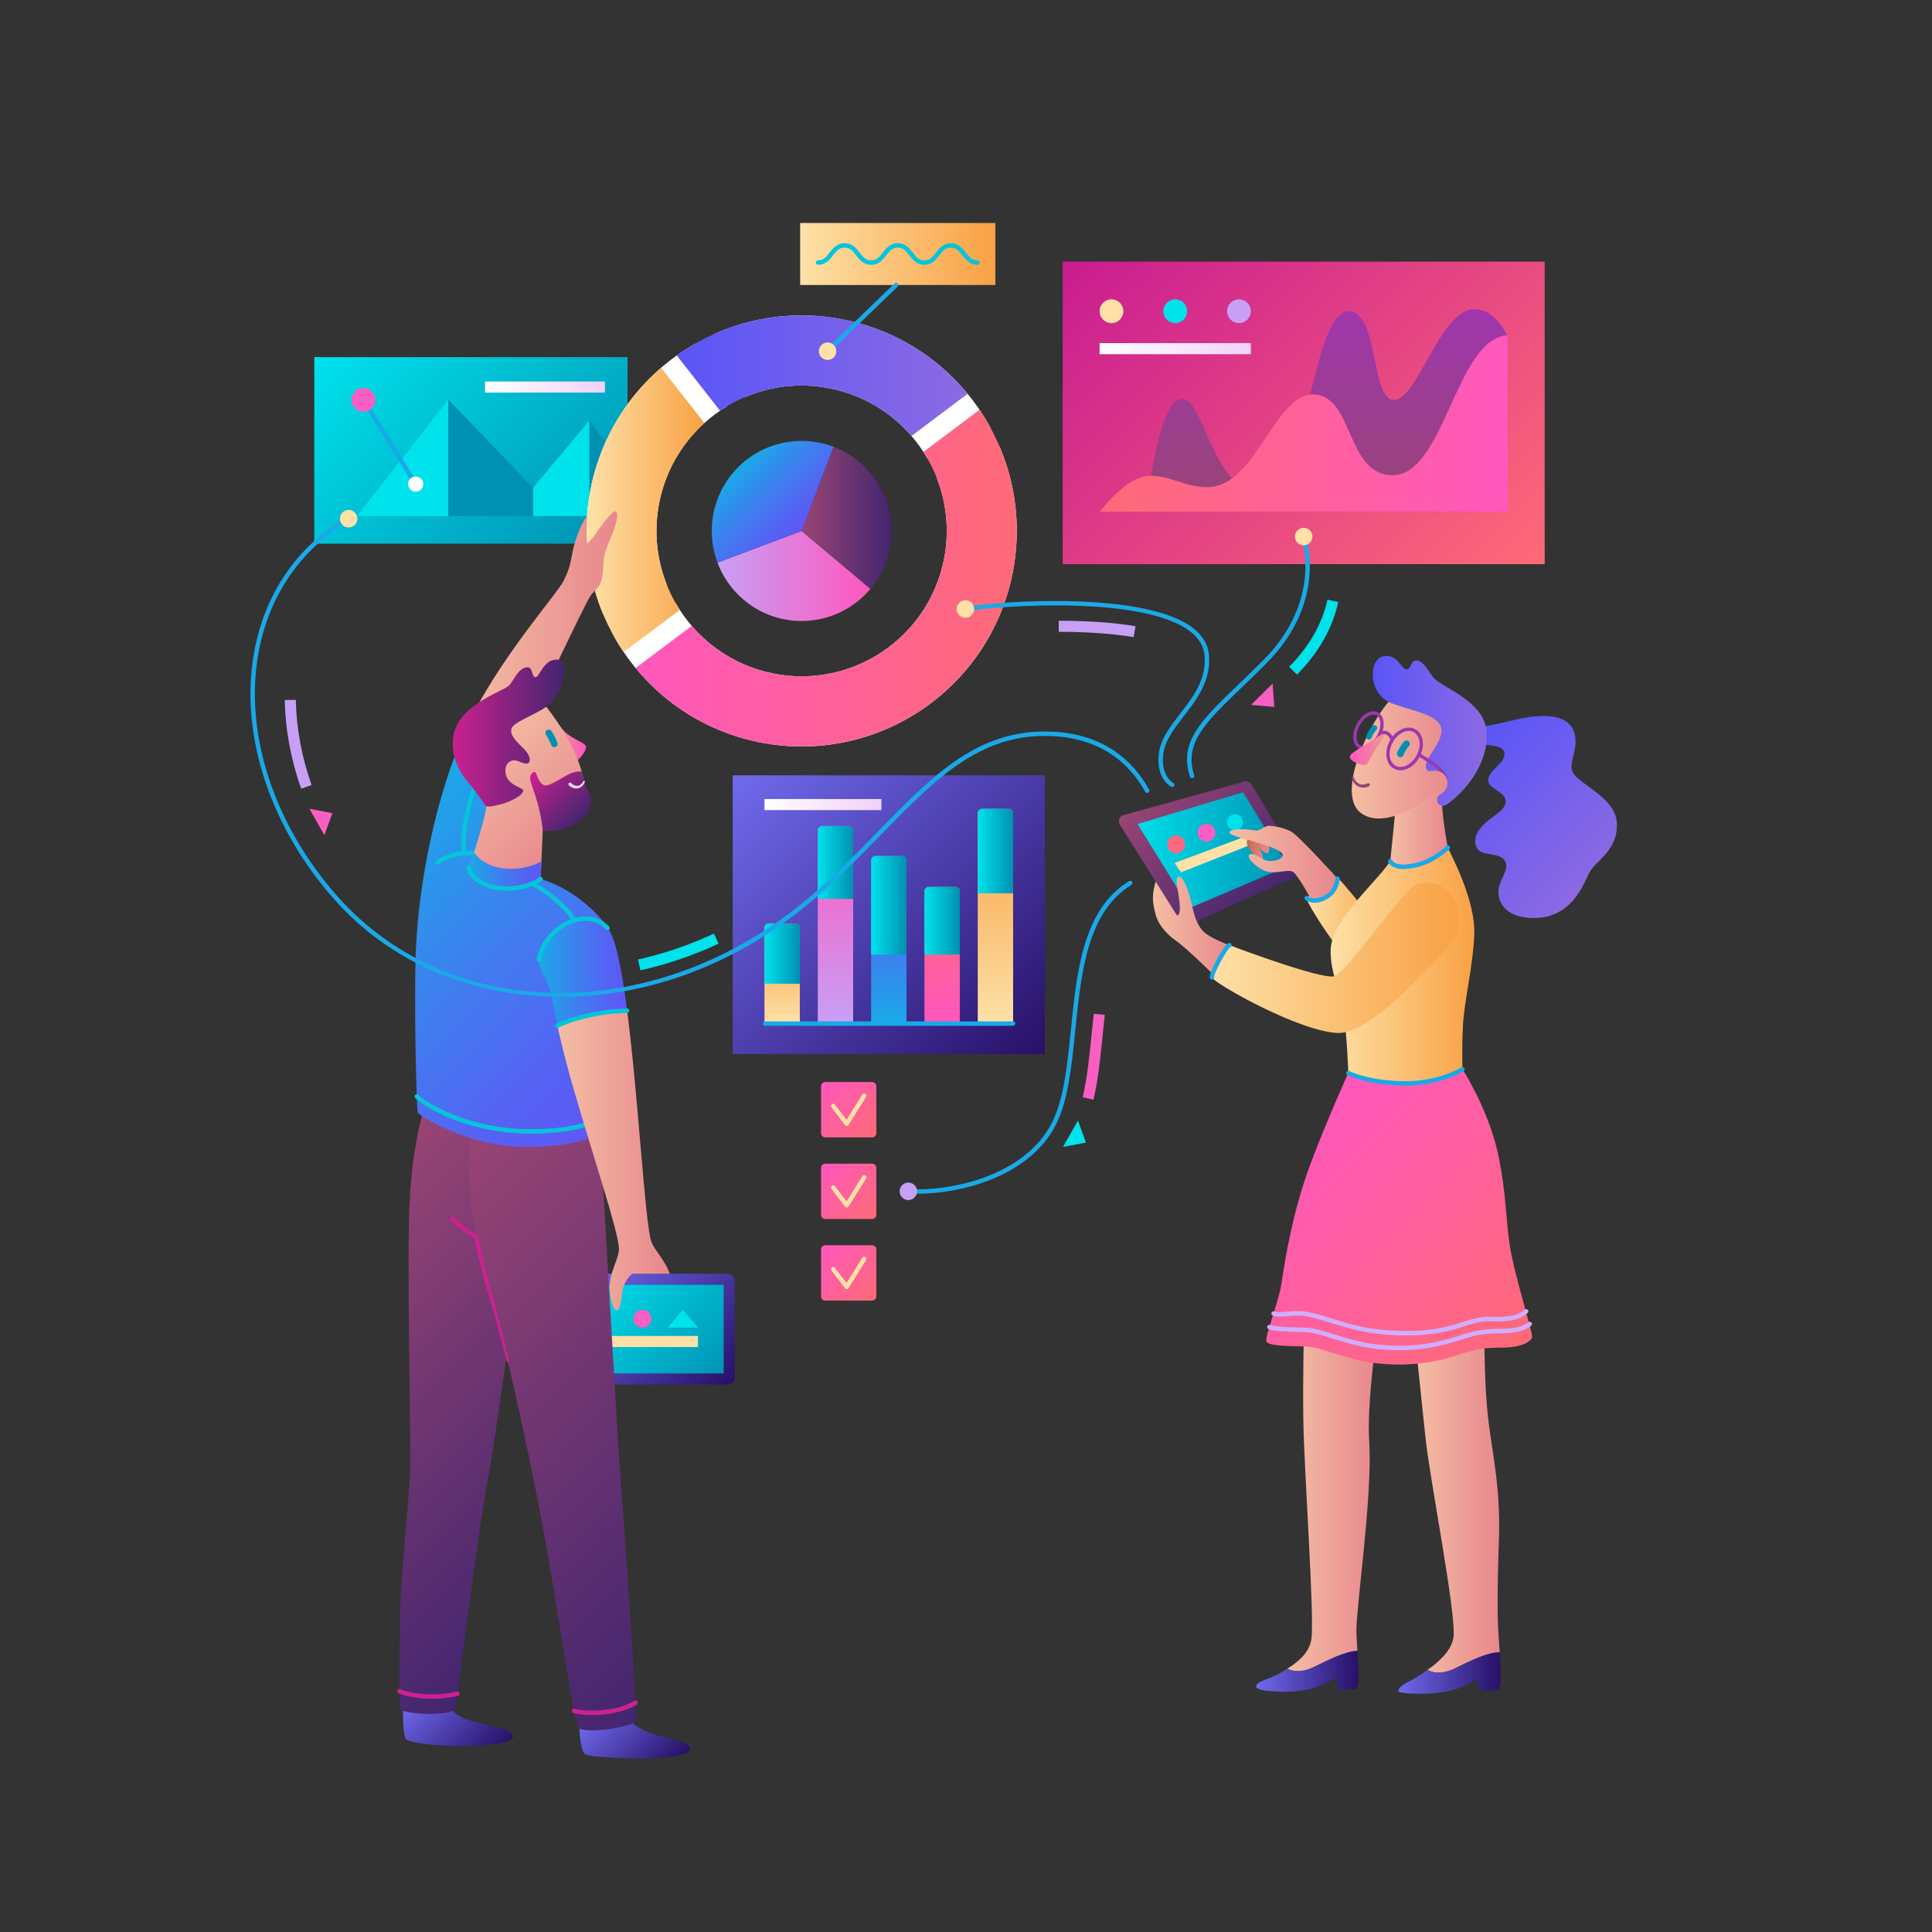 <?xml version="1.0" encoding="utf-8"?>
<svg viewBox="0 0 500 500" xmlns="http://www.w3.org/2000/svg">
  <rect x="0" y="0" width="500" height="500" fill="#333333" stroke="none"/>
  <g id="Layer_1" display="none" transform="matrix(0.572, 0, 0, 0.573, -9.328, -4.983)" style="">
    <rect display="inline" fill="#FFFFFF" width="900" height="900"/>
  </g>
  <g id="graph_x5F_5" transform="matrix(0.572, 0, 0, 0.573, -9.328, -4.983)" style="">
    <g>
      <linearGradient id="SVGID_4_" gradientUnits="userSpaceOnUse" x1="388.346" y1="497.961" x2="412.24" y2="521.855">
        <stop offset="0" style="stop-color:#FF57BD"/>
        <stop offset="1" style="stop-color:#FE6A77"/>
      </linearGradient>
      <path fill="url(#SVGID_4_)" d="M387.792,499.294c0-1.042,0.845-1.887,1.887-1.887h21.227c1.042,0,1.887,0.845,1.887,1.887v21.227 c0,1.042-0.845,1.887-1.887,1.887h-21.227c-1.042,0-1.887-0.845-1.887-1.887V499.294z"/>
      <g>
        <path fill="#FDE1A7" d="M399.417,517.22c-0.311,0-0.604-0.145-0.794-0.393l-6.125-8c-0.336-0.438-0.252-1.065,0.186-1.401 c0.437-0.335,1.066-0.254,1.402,0.187l5.247,6.853l7.11-11.399c0.293-0.469,0.91-0.61,1.378-0.319 c0.469,0.292,0.611,0.909,0.319,1.378l-7.875,12.625c-0.174,0.278-0.473,0.454-0.801,0.47 C399.449,517.22,399.433,517.22,399.417,517.22z"/>
      </g>
    </g>
    <g>
      <linearGradient id="SVGID_5_" gradientUnits="userSpaceOnUse" x1="388.345" y1="534.819" x2="412.24" y2="558.715">
        <stop offset="0" style="stop-color:#FF57BD"/>
        <stop offset="1" style="stop-color:#FE6A77"/>
      </linearGradient>
      <path fill="url(#SVGID_5_)" d="M387.792,536.153c0-1.042,0.845-1.887,1.887-1.887h21.227c1.042,0,1.887,0.845,1.887,1.887v21.227 c0,1.042-0.845,1.887-1.887,1.887h-21.227c-1.042,0-1.887-0.845-1.887-1.887V536.153z"/>
      <g>
        <path fill="#FDE1A7" d="M399.417,554.079c-0.311,0-0.604-0.145-0.794-0.393l-6.125-8c-0.336-0.438-0.252-1.065,0.186-1.401 c0.437-0.335,1.066-0.254,1.402,0.187l5.247,6.853l7.11-11.399c0.293-0.468,0.91-0.611,1.378-0.319 c0.469,0.292,0.611,0.909,0.319,1.378l-7.875,12.625c-0.174,0.278-0.473,0.454-0.801,0.47 C399.449,554.079,399.433,554.079,399.417,554.079z"/>
      </g>
    </g>
    <g>
      <linearGradient id="SVGID_6_" gradientUnits="userSpaceOnUse" x1="388.346" y1="571.68" x2="412.24" y2="595.573">
        <stop offset="0" style="stop-color:#FF57BD"/>
        <stop offset="1" style="stop-color:#FE6A77"/>
      </linearGradient>
      <path fill="url(#SVGID_6_)" d="M387.792,573.013c0-1.042,0.845-1.887,1.887-1.887h21.227c1.042,0,1.887,0.845,1.887,1.887v21.227 c0,1.042-0.845,1.887-1.887,1.887h-21.227c-1.042,0-1.887-0.845-1.887-1.887V573.013z"/>
      <g>
        <path fill="#FDE1A7" d="M399.417,590.938c-0.311,0-0.604-0.145-0.794-0.393l-6.125-8c-0.336-0.438-0.252-1.065,0.186-1.401 c0.437-0.335,1.066-0.254,1.402,0.187l5.247,6.853l7.11-11.399c0.293-0.469,0.91-0.611,1.378-0.319 c0.469,0.292,0.611,0.909,0.319,1.378l-7.875,12.625c-0.174,0.278-0.473,0.454-0.801,0.47 C399.449,590.938,399.433,590.938,399.417,590.938z"/>
      </g>
    </g>
  </g>
  <g id="graph_x5F_4" transform="matrix(0.572, 0, 0, 0.573, -9.328, -4.983)" style="">
    <linearGradient id="SVGID_7_" gradientUnits="userSpaceOnUse" x1="351.657" y1="355.033" x2="485.22" y2="488.596">
      <stop offset="0" style="stop-color:#706AED"/>
      <stop offset="1" style="stop-color:#271068"/>
    </linearGradient>
    <rect x="347.813" y="358.876" fill="url(#SVGID_7_)" width="141.25" height="125.875"/>
    <g>
      <linearGradient id="SVGID_8_" gradientUnits="userSpaceOnUse" x1="362.188" y1="372.084" x2="415.106" y2="372.084">
        <stop offset="0" style="stop-color:#FFFFFF"/>
        <stop offset="1" style="stop-color:#F1D1F8"/>
      </linearGradient>
      <rect x="362.188" y="369.584" fill="url(#SVGID_8_)" width="52.917" height="5"/>
    </g>
    <g>
      <g>
        <linearGradient id="SVGID_9_" gradientUnits="userSpaceOnUse" x1="466.688" y1="471.001" x2="466.688" y2="374.002">
          <stop offset="0" style="stop-color:#FDE1A7"/>
          <stop offset="1" style="stop-color:#F9A144"/>
        </linearGradient>
        <path fill="url(#SVGID_9_)" d="M474.688,376.001c0-1.104-0.895-2-2-2h-12c-1.104,0-2,0.896-2,2v95h16V376.001z"/>
        <linearGradient id="SVGID_10_" gradientUnits="userSpaceOnUse" x1="458.688" y1="393.084" x2="474.688" y2="393.084">
          <stop offset="0" style="stop-color:#00E2EC"/>
          <stop offset="1" style="stop-color:#0090B2"/>
        </linearGradient>
        <path fill="url(#SVGID_10_)" d="M474.688,412.168v-36.167c0-1.104-0.895-2-2-2h-12c-1.104,0-2,0.896-2,2v36.167H474.688z"/>
      </g>
      <g>
        <linearGradient id="SVGID_11_" gradientUnits="userSpaceOnUse" x1="418.438" y1="471.001" x2="418.438" y2="395.252">
          <stop offset="0" style="stop-color:#1AA9E8"/>
          <stop offset="0.422" style="stop-color:#3D80EF"/>
          <stop offset="0.791" style="stop-color:#5662F4"/>
          <stop offset="1" style="stop-color:#5F57F6"/>
        </linearGradient>
        <path fill="url(#SVGID_11_)" d="M426.438,397.251c0-1.104-0.896-2-2-2h-12c-1.104,0-2,0.896-2,2v73.75h16V397.251z"/>
        <linearGradient id="SVGID_12_" gradientUnits="userSpaceOnUse" x1="410.438" y1="417.543" x2="426.438" y2="417.543">
          <stop offset="0" style="stop-color:#00E2EC"/>
          <stop offset="1" style="stop-color:#0090B2"/>
        </linearGradient>
        <path fill="url(#SVGID_12_)" d="M426.438,439.834v-42.583c0-1.104-0.896-2-2-2h-12c-1.104,0-2,0.896-2,2v42.583H426.438z"/>
      </g>
      <g>
        <linearGradient id="SVGID_13_" gradientUnits="userSpaceOnUse" x1="442.563" y1="471.001" x2="442.563" y2="409.252">
          <stop offset="0" style="stop-color:#FF57BD"/>
          <stop offset="1" style="stop-color:#FE6A77"/>
        </linearGradient>
        <path fill="url(#SVGID_13_)" d="M450.563,411.251c0-1.104-0.896-2-2-2h-12c-1.104,0-2,0.896-2,2v59.75h16V411.251z"/>
        <linearGradient id="SVGID_14_" gradientUnits="userSpaceOnUse" x1="434.563" y1="424.543" x2="450.563" y2="424.543">
          <stop offset="0" style="stop-color:#00E2EC"/>
          <stop offset="1" style="stop-color:#0090B2"/>
        </linearGradient>
        <path fill="url(#SVGID_14_)" d="M450.563,439.834v-28.583c0-1.104-0.896-2-2-2h-12c-1.104,0-2,0.896-2,2v28.583H450.563z"/>
      </g>
      <g>
        <linearGradient id="SVGID_15_" gradientUnits="userSpaceOnUse" x1="394.313" y1="471.001" x2="394.313" y2="381.752">
          <stop offset="0" style="stop-color:#C7A0F6"/>
          <stop offset="1" style="stop-color:#FF57BD"/>
        </linearGradient>
        <path fill="url(#SVGID_15_)" d="M402.313,383.751c0-1.104-0.896-2-2-2h-12c-1.104,0-2,0.896-2,2v87.25h16V383.751z"/>
        <linearGradient id="SVGID_16_" gradientUnits="userSpaceOnUse" x1="386.313" y1="398.209" x2="402.313" y2="398.209">
          <stop offset="0" style="stop-color:#00E2EC"/>
          <stop offset="1" style="stop-color:#0090B2"/>
        </linearGradient>
        <path fill="url(#SVGID_16_)" d="M402.313,414.668v-30.917c0-1.104-0.896-2-2-2h-12c-1.104,0-2,0.896-2,2v30.917H402.313z"/>
      </g>
      <g>
        <linearGradient id="SVGID_17_" gradientUnits="userSpaceOnUse" x1="370.188" y1="471.001" x2="370.188" y2="425.752">
          <stop offset="0" style="stop-color:#FDE1A7"/>
          <stop offset="1" style="stop-color:#F9A144"/>
        </linearGradient>
        <path fill="url(#SVGID_17_)" d="M378.188,427.751c0-1.104-0.896-2-2-2h-12c-1.104,0-2,0.896-2,2v43.25h16V427.751z"/>
        <linearGradient id="SVGID_18_" gradientUnits="userSpaceOnUse" x1="362.188" y1="439.376" x2="378.188" y2="439.376">
          <stop offset="0" style="stop-color:#00E2EC"/>
          <stop offset="1" style="stop-color:#0090B2"/>
        </linearGradient>
        <path fill="url(#SVGID_18_)" d="M378.188,453.001v-25.25c0-1.104-0.896-2-2-2h-12c-1.104,0-2,0.896-2,2v25.25H378.188z"/>
      </g>
      <g>
        <path fill="#1AA9E8" d="M474.688,472.001h-112.25c-0.552,0-1-0.447-1-1s0.448-1,1-1h112.25c0.553,0,1,0.447,1,1 S475.24,472.001,474.688,472.001z"/>
      </g>
    </g>
  </g>
  <g id="graph_x5F_1" transform="matrix(0.572, 0, 0, 0.573, -9.328, -4.983)" style="">
    <g>
      <linearGradient id="SVGID_19_" gradientUnits="userSpaceOnUse" x1="172.876" y1="155.626" x2="285.876" y2="268.626">
        <stop offset="0" style="stop-color:#00E2EC"/>
        <stop offset="1" style="stop-color:#0090B2"/>
      </linearGradient>
      <rect x="158.5" y="170.001" fill="url(#SVGID_19_)" width="141.75" height="84.25"/>
      <polygon fill="#00E2EC" points="177.81,241.751 219.167,241.751 219.167,189.168 &#9;&#9;"/>
      <polygon fill="#00E2EC" points="257.5,229.001 257.5,241.751 283,241.751 283,198.668 &#9;&#9;"/>
      <polygon fill="#0090B2" points="219.167,189.168 219.167,241.751 257.5,241.751 257.5,229.001 &#9;&#9;"/>
      <polygon fill="#0090B2" points="295.334,215.126 283,198.668 283,241.751 295.334,241.751 &#9;&#9;"/>
      <g>
        <linearGradient id="SVGID_20_" gradientUnits="userSpaceOnUse" x1="235.75" y1="183.501" x2="290" y2="183.501">
          <stop offset="0" style="stop-color:#FFFFFF"/>
          <stop offset="1" style="stop-color:#F1D1F8"/>
        </linearGradient>
        <rect x="235.75" y="181.001" fill="url(#SVGID_20_)" width="54.25" height="5"/>
      </g>
      <g>
        <path fill="#1AA9E8" d="M204.386,228.344c-0.334,0-0.661-0.167-0.85-0.472l-23.66-38.047c-0.292-0.469-0.148-1.086,0.321-1.377 c0.469-0.292,1.085-0.148,1.377,0.321l23.66,38.047c0.292,0.469,0.148,1.086-0.321,1.377 C204.749,228.295,204.566,228.344,204.386,228.344z"/>
      </g>
      <circle fill="#F95FC3" cx="180.725" cy="189.297" r="5.375"/>
      <circle fill="#FFFFFF" cx="204.385" cy="227.344" r="3.427"/>
    </g>
  </g>
  <g id="diagram" transform="matrix(0.572, 0, 0, 0.573, -9.328, -4.983)" style="">
    <g>
      <path fill="#FFFFFF" d="M318.03,272.86c-4.555-11.369-6.001-24.135-3.459-37.047c3.737-18.975,15.302-34.415,30.677-43.635 l-14.387-28.273c-23.731,13.518-41.669,36.89-47.36,65.789c-3.92,19.905-1.467,39.585,5.938,56.936L318.03,272.86z"/>
      <path fill="#FFFFFF" d="M353.264,188.087c11.709-5.001,24.99-6.661,38.425-4.016c19.49,3.838,35.239,15.943,44.36,31.946 l28.595-13.772c-13.34-24.664-37.178-43.403-66.837-49.244c-20.671-4.071-41.101-1.271-58.93,6.814L353.264,188.087z"/>
      <path fill="#FFFFFF" d="M468.553,210.352l-28.59,13.77c4.562,11.375,6.011,24.148,3.467,37.068 c-7.008,35.583-41.535,58.749-77.118,51.741c-19.499-3.84-35.252-15.953-44.372-31.965l-28.594,13.772 c13.337,24.672,37.18,43.42,66.847,49.263c52.743,10.387,103.92-23.95,114.307-76.692 C478.422,247.395,475.965,227.707,468.553,210.352z"/>
    </g>
    <g>
      <linearGradient id="SVGID_21_" gradientUnits="userSpaceOnUse" x1="281.666" y1="239.009" x2="335.001" y2="239.009">
        <stop offset="0" style="stop-color:#FDE1A7"/>
        <stop offset="1" style="stop-color:#F9A144"/>
      </linearGradient>
      <path fill="url(#SVGID_21_)" d="M323.885,284.182c-6.666-10.275-10.552-22.521-10.552-35.681c0-19.339,8.363-36.723,21.667-48.74 l-19.579-24.96c-20.672,17.849-33.756,44.246-33.756,73.7c0,20.288,6.21,39.123,16.828,54.716L323.885,284.182z"/>
      <linearGradient id="SVGID_22_" gradientUnits="userSpaceOnUse" x1="322.498" y1="178.387" x2="454.092" y2="178.387">
        <stop offset="0" style="stop-color:#5A55F8"/>
        <stop offset="1" style="stop-color:#8C6AE2"/>
      </linearGradient>
      <path fill="url(#SVGID_22_)" d="M342.076,194.198c10.522-7.169,23.232-11.364,36.925-11.364c19.865,0,37.656,8.833,49.697,22.772 l25.394-19.038c-17.853-21.621-44.863-35.401-75.091-35.401c-21.068,0-40.572,6.695-56.502,18.072L342.076,194.198z"/>
      <linearGradient id="SVGID_23_" gradientUnits="userSpaceOnUse" x1="303.895" y1="269.801" x2="476.334" y2="269.801">
        <stop offset="0" style="stop-color:#FF57BD"/>
        <stop offset="1" style="stop-color:#FE6A77"/>
      </linearGradient>
      <path fill="url(#SVGID_23_)" d="M459.494,193.767l-25.391,19.035c6.673,10.279,10.564,22.531,10.564,35.699 c0,36.267-29.4,65.667-65.667,65.667c-19.873,0-37.67-8.84-49.712-22.789l-25.394,19.037 c17.853,21.631,44.869,35.418,75.105,35.418c53.756,0,97.333-43.578,97.333-97.334 C476.334,228.206,470.119,209.363,459.494,193.767z"/>
    </g>
    <linearGradient id="SVGID_24_" gradientUnits="userSpaceOnUse" x1="340.931" y1="268.834" x2="410.142" y2="268.834">
      <stop offset="0" style="stop-color:#C7A0F6"/>
      <stop offset="1" style="stop-color:#FF57BD"/>
    </linearGradient>
    <path fill="url(#SVGID_24_)" d="M340.931,262.813c5.792,15.397,20.648,26.355,38.069,26.355c12.502,0,23.682-5.646,31.142-14.523 L379,248.501L340.931,262.813z"/>
    <linearGradient id="SVGID_25_" gradientUnits="userSpaceOnUse" x1="379" y1="242.56" x2="419.667" y2="242.56">
      <stop offset="0" style="stop-color:#994574"/>
      <stop offset="1" style="stop-color:#43256F"/>
    </linearGradient>
    <path fill="url(#SVGID_25_)" d="M393.424,210.476L379,248.501l31.142,26.144c5.941-7.07,9.525-16.187,9.525-26.144 C419.667,231.122,408.761,216.297,393.424,210.476z"/>
    <linearGradient id="SVGID_26_" gradientUnits="userSpaceOnUse" x1="350.263" y1="219.73" x2="379.018" y2="248.485">
      <stop offset="0" style="stop-color:#1AA9E8"/>
      <stop offset="0.422" style="stop-color:#3D80EF"/>
      <stop offset="0.791" style="stop-color:#5662F4"/>
      <stop offset="1" style="stop-color:#5F57F6"/>
    </linearGradient>
    <path fill="url(#SVGID_26_)" d="M393.424,210.476c-4.484-1.702-9.343-2.642-14.423-2.642c-22.459,0-40.667,18.207-40.667,40.667 c0,5.038,0.922,9.859,2.597,14.312L379,248.501L393.424,210.476z"/>
  </g>
  <g id="graph_x5F_3" transform="matrix(0.572, 0, 0, 0.573, -9.328, -4.983)" style="">
    <linearGradient id="SVGID_27_" gradientUnits="userSpaceOnUse" x1="517.477" y1="106.511" x2="694.831" y2="283.866">
      <stop offset="0" style="stop-color:#C91C91"/>
      <stop offset="1" style="stop-color:#FE6A77"/>
    </linearGradient>
    <rect x="497.111" y="126.876" fill="url(#SVGID_27_)" width="218.084" height="136.625"/>
    <g>
      <g>
        <circle fill="#FDE1A7" cx="519.193" cy="149.263" r="5.375"/>
        <circle fill="#00E2EC" cx="548.033" cy="149.263" r="5.375"/>
        <circle fill="#C7A0F6" cx="576.873" cy="149.263" r="5.375"/>
      </g>
      <g>
        <linearGradient id="SVGID_28_" gradientUnits="userSpaceOnUse" x1="513.818" y1="166.167" x2="582.25" y2="166.167">
          <stop offset="0" style="stop-color:#FFFFFF"/>
          <stop offset="1" style="stop-color:#F1D1F8"/>
        </linearGradient>
        <rect x="513.818" y="163.667" fill="url(#SVGID_28_)" width="68.432" height="5"/>
      </g>
    </g>
    <linearGradient id="SVGID_29_" gradientUnits="userSpaceOnUse" x1="611.986" y1="239.834" x2="611.986" y2="148.328">
      <stop offset="0" style="stop-color:#994574"/>
      <stop offset="1" style="stop-color:#9F36AD"/>
    </linearGradient>
    <path fill="url(#SVGID_29_)" d="M698.486,160.604c-3.313-6.522-8.281-12.5-15.334-12.27c-15.332,0.5-25.334,40.5-36,41 s-7-40.333-20.666-40c-17.166,0.419-17.834,79.5-39.334,81.333s-26.334-42.5-36-41.833s-13.822,34.761-15.5,42.167 s-10.166,8.833-10.166,8.833h173V160.604z"/>
    <linearGradient id="SVGID_30_" gradientUnits="userSpaceOnUse" x1="513.818" y1="200.001" x2="698.486" y2="200.001">
      <stop offset="0" style="stop-color:#FE6A77"/>
      <stop offset="1" style="stop-color:#FF57BD"/>
    </linearGradient>
    <path fill="url(#SVGID_30_)" d="M698.486,160.167L698.486,160.167c-23.668,1-28.668,64.667-53,63.167 c-20.186-1.244-16.834-35.5-34.5-36.5c-17.668-1-26,40.5-47.334,41.833c-10.373,0.648-18.666-5.833-28.166-5 s-19.334,13.5-21.668,16.167h184.668V160.167z"/>
  </g>
  <g id="graph_x5F_2" transform="matrix(0.572, 0, 0, 0.573, -9.328, -4.983)" style="">
    <linearGradient id="SVGID_31_" gradientUnits="userSpaceOnUse" x1="378.329" y1="123.418" x2="466.662" y2="123.418">
      <stop offset="0" style="stop-color:#FDE1A7"/>
      <stop offset="1" style="stop-color:#F9A144"/>
    </linearGradient>
    <rect x="378.329" y="109.418" fill="url(#SVGID_31_)" width="88.333" height="28"/>
    <g>
      <path fill="#05C5DA" d="M458.561,128.293c-3.496,0-5.252-2.264-6.802-4.262c-1.452-1.872-2.706-3.488-5.221-3.488 c-2.516,0-3.77,1.616-5.222,3.488c-1.55,1.998-3.306,4.262-6.802,4.262c-3.496,0-5.252-2.264-6.801-4.262 c-1.452-1.872-2.706-3.488-5.221-3.488s-3.77,1.616-5.221,3.488c-1.549,1.998-3.306,4.262-6.801,4.262 c-3.494,0-5.25-2.264-6.799-4.262c-1.451-1.872-2.705-3.488-5.219-3.488c-2.515,0-3.769,1.616-5.22,3.488 c-1.549,1.998-3.305,4.262-6.801,4.262c-0.552,0-1-0.448-1-1s0.448-1,1-1c2.516,0,3.769-1.616,5.221-3.488 c1.549-1.998,3.305-4.262,6.8-4.262c3.495,0,5.25,2.265,6.8,4.262c1.451,1.872,2.704,3.488,5.218,3.488 c2.516,0,3.769-1.616,5.221-3.488c1.549-1.998,3.306-4.262,6.801-4.262s5.252,2.264,6.801,4.262 c1.452,1.872,2.706,3.488,5.221,3.488c2.516,0,3.77-1.616,5.222-3.488c1.55-1.998,3.306-4.262,6.802-4.262 c3.496,0,5.251,2.264,6.801,4.262c1.452,1.872,2.706,3.488,5.222,3.488c0.553,0,1,0.448,1,1S459.113,128.293,458.561,128.293z"/>
    </g>
    <g>
      <path fill="#1AA9E8" d="M390.743,168.316c-0.262,0-0.523-0.103-0.72-0.306c-0.383-0.398-0.372-1.031,0.025-1.414l31.007-29.898 c0.397-0.383,1.03-0.373,1.414,0.025c0.383,0.398,0.372,1.031-0.025,1.414l-31.007,29.898 C391.243,168.223,390.993,168.316,390.743,168.316z"/>
    </g>
    <circle fill="#FDE1A7" cx="390.743" cy="167.316" r="3.958"/>
  </g>
  <g id="girl_x5F_tablet" transform="matrix(0.572, 0, 0, 0.573, -9.328, -4.983)" style="">
    <linearGradient id="SVGID_32_" gradientUnits="userSpaceOnUse" x1="525.079" y1="393.841" x2="602.651" y2="393.841">
      <stop offset="0" style="stop-color:#00E2EC"/>
      <stop offset="1" style="stop-color:#0090B2"/>
    </linearGradient>
    <path fill="url(#SVGID_32_)" d="M551.488,422.988c0.787,1.343,2.512,1.794,3.855,1.009l45.912-20.729 c1.344-0.785,1.795-2.51,1.01-3.854l-20.859-34.721c-0.785-1.343-2.51-1.794-3.854-1.009l-51.076,14.156 c-1.344,0.785-1.797,2.51-1.012,3.854L551.488,422.988z"/>
    <linearGradient id="SVGID_33_" gradientUnits="userSpaceOnUse" x1="536.739" y1="364.178" x2="590.243" y2="417.682">
      <stop offset="0" style="stop-color:#994574"/>
      <stop offset="1" style="stop-color:#43256F"/>
    </linearGradient>
    <path fill="url(#SVGID_33_)" d="M604.764,399.992l-22.215-36.979c-0.838-1.431-2.676-1.911-4.105-1.075l-54.4,15.077 c-1.43,0.836-1.912,2.674-1.076,4.104l27.717,43.979c0.838,1.43,2.676,1.911,4.105,1.075l48.9-22.077 C605.119,403.26,605.602,401.422,604.764,399.992z M554.49,418.847L531,380.876l47.75-14.375l20.375,33.375L554.49,418.847z"/>
    <g>
      <polygon fill="#FDE1A7" points="586.938,388.376 550.66,402.692 547.721,398.479 584.545,384.697 &#9;&#9;"/>
    </g>
    <circle fill="#F95FC3" cx="562.166" cy="384.813" r="4.032"/>
    <circle fill="#FE687E" cx="548.43" cy="390.093" r="4.032"/>
    <circle fill="#00E2EC" cx="575.062" cy="380.104" r="3.628"/>
  </g>
  <g id="girl_x5F_right_leg" transform="matrix(0.572, 0, 0, 0.573, -9.328, -4.983)" style="">
    <linearGradient id="SVGID_34_" gradientUnits="userSpaceOnUse" x1="598.738" y1="685.069" x2="638.989" y2="685.069">
      <stop offset="0" style="stop-color:#F4BEA3"/>
      <stop offset="1" style="stop-color:#E8878E"/>
    </linearGradient>
    <path fill="url(#SVGID_34_)" d="M635.834,660.667c-1.174-19.972,3.316-44.463,3.15-52.129l-32.65-1.871 c0,0-0.629,23.362-0.334,43.584c0.334,22.834,5.084,88.334,3.668,98.583c-0.883,6.388-6.1,10.51-10.93,13.553 c2.32,1.188,6.43,2.006,12.307-0.902c6.648-3.29,14.137-6.967,19.418-7.15c-0.213-3.449-0.428-6.677-0.463-8.833 C629.834,735.084,637.25,684.751,635.834,660.667z"/>
    <linearGradient id="SVGID_35_" gradientUnits="userSpaceOnUse" x1="584.696" y1="763.56" x2="630.909" y2="763.56">
      <stop offset="0" style="stop-color:#706AED"/>
      <stop offset="1" style="stop-color:#271068"/>
    </linearGradient>
    <path fill="url(#SVGID_35_)" d="M611.045,761.484c-5.877,2.908-9.986,2.091-12.307,0.902c-1.258,0.792-2.49,1.515-3.611,2.181 c-4.273,2.538-11.117,3.535-10.375,6.184c0.582,2.083,16.725,3.03,25.375,0.566c4.084-1.163,11.082-4.917,11.082-4.917l0.271,5.104 c0,0,7.76,0.578,8.594-0.339c1.266-1.394,0.832-9.603,0.389-16.832C625.182,754.518,617.693,758.194,611.045,761.484z"/>
  </g>
  <g id="girl_x5F_left_leg" transform="matrix(0.572, 0, 0, 0.573, -9.328, -4.983)" style="">
    <linearGradient id="SVGID_36_" gradientUnits="userSpaceOnUse" x1="656.75" y1="687.662" x2="694.857" y2="687.662">
      <stop offset="0" style="stop-color:#F4BEA3"/>
      <stop offset="1" style="stop-color:#E8878E"/>
    </linearGradient>
    <path fill="url(#SVGID_36_)" d="M674.752,762.168c6.943-3.437,14.803-7.292,20.105-7.15c-0.217-3.445-0.471-6.68-0.607-8.85 c-0.416-6.666-0.582-18.166,0.252-42.333s-3.5-41.166-5-55.5s-1.5-29.5-1.668-37.166l-31.084,3.832c0,0,2.391,22.887,4.5,43 c1.994,19.001,14.084,79.917,12.668,90.166c-0.871,6.3-7.109,11.459-11.74,14.766C664.443,764.192,668.648,765.188,674.752,762.168 z"/>
    <linearGradient id="SVGID_37_" gradientUnits="userSpaceOnUse" x1="649" y1="764.359" x2="695.239" y2="764.359">
      <stop offset="0" style="stop-color:#706AED"/>
      <stop offset="1" style="stop-color:#271068"/>
    </linearGradient>
    <path fill="url(#SVGID_37_)" d="M649,772.501c0,1.417,16.184,1.964,24.834-0.5c4.084-1.163,11.082-4.917,11.082-4.917l0.271,5.104 c0,0,8.313,0.313,9.146-0.604c1.26-1.388,0.973-9.431,0.523-16.566c-5.303-0.142-13.162,3.714-20.105,7.15 c-6.104,3.021-10.309,2.024-12.574,0.765c-1.287,0.919-2.457,1.702-3.344,2.318C654.75,768.084,649,769.751,649,772.501z"/>
  </g>
  <g id="girl_x5F_skirt" transform="matrix(0.572, 0, 0, 0.573, -9.328, -4.983)" style="">
    <linearGradient id="SVGID_38_" gradientUnits="userSpaceOnUse" x1="600.065" y1="519.602" x2="701.56" y2="621.097">
      <stop offset="0" style="stop-color:#FF57BD"/>
      <stop offset="1" style="stop-color:#FE6A77"/>
    </linearGradient>
    <path fill="url(#SVGID_38_)" d="M678,491.668c3.5,5.333,13.002,22.334,16.5,40.083c3.229,16.373,3,25.75,4.75,38.5 s10.75,40.75,10.25,42.5s-4.5,4.375-12.332,4.584c-5.854,0.156-10.166-0.333-20.666,3.167s-22.334,5.5-36.668,4 c-14.332-1.5-25.666-7.5-32.832-7.667c-7.168-0.167-16.668-0.167-17.668-2.167s5.508-17.468,6.916-27.167 c1.592-10.949,5.084-31.834,12.75-52.5c7.186-19.37,17.334-41.667,17.334-41.667s14.916-0.083,25.666-0.333 S678,491.668,678,491.668z"/>
    <g>
      <path fill="#CFAEFF" d="M649.416,618.516c-3.172,0-6.392-0.174-9.687-0.52c-7.909-0.827-15.038-3.046-20.766-4.829 c-4.757-1.48-8.865-2.76-11.985-2.832l-1.976-0.043c-5.563-0.114-11.867-0.243-14.725-1.292c-0.519-0.189-0.784-0.765-0.594-1.283 c0.189-0.518,0.762-0.786,1.283-0.594c2.543,0.933,8.938,1.064,14.076,1.17l1.981,0.042c3.4,0.079,7.633,1.396,12.533,2.922 c5.938,1.849,12.667,3.943,20.38,4.751c12.658,1.324,24.18,0.067,36.247-3.954c9.199-3.066,13.772-3.121,18.614-3.179 c0.765-0.009,1.538-0.019,2.342-0.04c7.015-0.188,9.938-2.276,10.666-2.913c0.415-0.362,1.046-0.321,1.411,0.097 c0.362,0.416,0.319,1.048-0.097,1.411c-1.097,0.957-4.455,3.205-11.928,3.405c-0.813,0.021-1.597,0.03-2.371,0.04 c-4.682,0.056-9.103,0.108-18.005,3.075C667.61,617.02,658.716,618.516,649.416,618.516z"/>
    </g>
    <g>
      <path fill="#CFAEFF" d="M652.607,611.853c-3.981,0-8.156-0.23-12.544-0.69c-8.29-0.867-15.666-3.143-22.174-5.149 c-4.704-1.451-8.767-2.704-11.986-3.016c-2.659-0.256-5.075-0.043-7.205,0.146c-2.522,0.225-4.704,0.419-6.521-0.249 c-0.519-0.19-0.784-0.765-0.594-1.283c0.19-0.518,0.762-0.785,1.283-0.594c1.396,0.514,3.372,0.338,5.655,0.134 c2.216-0.197,4.728-0.42,7.575-0.145c3.421,0.33,7.574,1.611,12.382,3.095c6.421,1.98,13.698,4.225,21.794,5.072 c14.167,1.479,26.043,0.539,36.304-2.879c9.114-3.037,11.658-2.957,15.493-2.841c0.649,0.02,1.338,0.041,2.107,0.048 c7.296,0.068,10.329-1.851,11.984-3.296c0.415-0.363,1.046-0.32,1.411,0.097c0.362,0.416,0.319,1.048-0.097,1.411 c-1.872,1.634-5.245,3.79-12.95,3.79c-0.121,0-0.242-0.001-0.366-0.002c-0.785-0.007-1.488-0.028-2.151-0.049 c-3.757-0.116-6.024-0.187-14.799,2.738C669.87,610.639,661.747,611.852,652.607,611.853z"/>
    </g>
  </g>
  <g id="girl_x5F_right_hand" transform="matrix(0.572, 0, 0, 0.573, -9.328, -4.983)" style="">
    <linearGradient id="SVGID_39_" gradientUnits="userSpaceOnUse" x1="580.437" y1="390.963" x2="591.678" y2="390.963">
      <stop offset="0" style="stop-color:#C16846"/>
      <stop offset="0.265" style="stop-color:#D27565"/>
      <stop offset="0.531" style="stop-color:#DE7F7B"/>
      <stop offset="0.781" style="stop-color:#E58589"/>
      <stop offset="1" style="stop-color:#E8878E"/>
    </linearGradient>
    <path fill="url(#SVGID_39_)" d="M584.084,385.376c-1.52,0.506-4.084,1.875-3.584,4.375s5.004,6.89,6.504,7.556 s0.498-3.306-0.836-5.056s2.387,2.232,3.582,1.833c0.875-0.292,1.168-1.958,0.209-4.583c-0.854-2.335,2.959-4.5,1.291-4.833 C589.584,384.334,586.084,384.709,584.084,385.376z"/>
    <linearGradient id="SVGID_40_" gradientUnits="userSpaceOnUse" x1="607.494" y1="428.17" x2="645.411" y2="428.17">
      <stop offset="0" style="stop-color:#FDE1A7"/>
      <stop offset="1" style="stop-color:#F9A144"/>
    </linearGradient>
    <path fill="url(#SVGID_40_)" d="M607.533,414.302c0.432-0.566,12.59-8.994,13.492-9.324c1.268-0.463,20.975,25.272,23.725,28.147 s-3.635,17.221-8.885,18.221S606.396,415.793,607.533,414.302z"/>
    <linearGradient id="SVGID_41_" gradientUnits="userSpaceOnUse" x1="572.566" y1="398.555" x2="621.5" y2="398.555">
      <stop offset="0" style="stop-color:#F4BEA3"/>
      <stop offset="1" style="stop-color:#E8878E"/>
    </linearGradient>
    <path fill="url(#SVGID_41_)" d="M572.75,384.251c1.768-1.768,10.584-0.75,11.75-0.417c1.168,0.333,4.084-2.083,5.834-2.167 s7.104,0.896,10.25,2.667c3.486,1.963,20.916,21.167,20.916,21.167s-0.248,5-4.625,8c-4.387,3.007-7.201,1.632-7.201,1.632 s-6.174-11.257-8.299-12.632s-7.375,0.938-11.697-0.122c-4.076-0.999-9.74-6.253-8.176-7.628c1.66-1.46,5.629,1.909,7.416,2.5 c2.645,0.875,7.604-0.175,7.707-2.188c0.125-2.438-7.775-4.699-13.75-6.5C578.65,387.29,571.313,385.688,572.75,384.251z"/>
    <g>
      <path fill="#1AA9E8" d="M611.192,416.44c-2.675,0-4.213-1.294-4.314-1.383c-0.417-0.362-0.462-0.994-0.1-1.411 c0.362-0.417,0.996-0.46,1.41-0.099c0.115,0.095,3.027,2.434,8.143-0.885c3.938-2.556,4.168-7.152,4.17-7.198 c0.022-0.551,0.487-0.987,1.036-0.96c0.551,0.02,0.981,0.481,0.962,1.032c-0.008,0.23-0.247,5.669-5.08,8.805 C614.954,415.939,612.854,416.44,611.192,416.44z"/>
    </g>
  </g>
  <g id="girl_x5F_body" transform="matrix(0.572, 0, 0, 0.573, -9.328, -4.983)" style="">
    <linearGradient id="SVGID_42_" gradientUnits="userSpaceOnUse" x1="618.334" y1="444.695" x2="683.366" y2="444.695">
      <stop offset="0" style="stop-color:#FDE1A7"/>
      <stop offset="1" style="stop-color:#F9A144"/>
    </linearGradient>
    <path fill="url(#SVGID_42_)" d="M671.334,391.501c2.666,5.5,12.666,24.666,12,39.5s-4.668,30.167-5.168,41.667s-0.166,19-0.166,19 s-10.998,6.833-27.666,6.333c-16.16-0.484-24-4.667-24-4.667s-0.479-17.641-2.5-29.666c-1.584-9.417-5.459-14.917-5.5-25.5 c-0.055-13.543,20.791-31.042,27-40.5C650.438,389.893,671.334,391.501,671.334,391.501z"/>
    <g>
      <path fill="#1AA9E8" d="M652.102,499.027c-0.592,0-1.19-0.009-1.798-0.026c-16.208-0.486-24.112-4.609-24.44-4.785 c-0.486-0.259-0.671-0.863-0.412-1.351s0.865-0.673,1.353-0.414c0.076,0.041,7.876,4.08,23.561,4.55 c16.144,0.497,27.001-6.116,27.108-6.183c0.469-0.291,1.086-0.146,1.377,0.323c0.291,0.469,0.146,1.085-0.322,1.376 C678.085,492.793,667.86,499.027,652.102,499.027z"/>
    </g>
  </g>
  <g id="girl_x5F_hairs" transform="matrix(0.572, 0, 0, 0.573, -9.328, -4.983)" style="">
    <linearGradient id="SVGID_43_" gradientUnits="userSpaceOnUse" x1="679.148" y1="344.711" x2="738.962" y2="404.524">
      <stop offset="0" style="stop-color:#5A55F8"/>
      <stop offset="1" style="stop-color:#8C6AE2"/>
    </linearGradient>
    <path fill="url(#SVGID_43_)" d="M687.25,336.626c2.5,0.125,10.154-1.858,15.875-3.125c11.293-2.5,22.391-2.351,25.25,5.5 c2.459,6.75-1.631,12.355-0.957,17.083c0.916,6.417,20.084,11.833,20.457,24.667c0.359,12.304-9.75,16.75-12.5,22.125 s-8.225,21.687-27.25,20.375c-10.873-0.75-13.873-7.167-13.875-11.625c0-5.724,5.5-10.125,2.875-14.25s-11.039-1.393-12.875-6.25 c-1.998-5.292,2.5-9.625,5.875-12.25s8.375-5.375,7.25-9.25s-8-4.851-7.75-8.75c0.293-4.542,8.633-7.913,7.25-12.5 c-1.041-3.458-7-2.75-12.125-3.75S687.25,336.626,687.25,336.626z"/>
  </g>
  <g id="girl_x5F_head" transform="matrix(0.572, 0, 0, 0.573, -9.328, -4.983)" style="">
    <linearGradient id="SVGID_44_" gradientUnits="userSpaceOnUse" x1="645.334" y1="382.045" x2="671.334" y2="382.045">
      <stop offset="0" style="stop-color:#F4BEA3"/>
      <stop offset="1" style="stop-color:#E8878E"/>
    </linearGradient>
    <path fill="url(#SVGID_44_)" d="M668.834,368.834c-0.646,5.792,2.5,22.667,2.5,22.667s-7.834,8.125-19.334,8.667 c-5.643,0.266-6.666-2.5-6.666-2.5l2.334-23.167c0,0,3.514-6.593,10.666-9.333c7.15-2.741,9.834-0.167,9.834-0.167L668.834,368.834 z"/>
    <linearGradient id="SVGID_45_" gradientUnits="userSpaceOnUse" x1="627.9" y1="350.534" x2="674.144" y2="350.534">
      <stop offset="0" style="stop-color:#F4BEA3"/>
      <stop offset="1" style="stop-color:#E8878E"/>
    </linearGradient>
    <path fill="url(#SVGID_45_)" d="M665.668,326.834c-10.168-4.333-17.742-4.145-17.742-4.145 c-7.926,4.311-28.998,43.724-15.758,53.311c8.172,5.918,22.191-0.119,31.508-8.164c0.57,0.179,1.178,0.277,1.809,0.277 c3.246,0,5.875-2.546,5.875-5.688c0-0.897-0.221-1.742-0.602-2.497c0.859-1.353,1.52-2.678,1.91-3.929 C674.963,348.629,675.834,331.168,665.668,326.834z"/>
    <g>
      <path fill="#0090B2" d="M649.875,350.689c-0.149,0-0.302-0.022-0.452-0.07c-0.789-0.249-1.228-1.092-0.979-1.882 c0.462-1.461,2.142-4.181,3.209-5.198c0.599-0.569,1.55-0.547,2.121,0.053c0.571,0.6,0.547,1.549-0.053,2.121 c-0.691,0.657-2.114,2.97-2.416,3.927C651.104,350.28,650.513,350.689,649.875,350.689z"/>
    </g>
    <g>
      <path fill="#0090B2" d="M635.689,342.772c-0.124,0-0.251-0.019-0.376-0.059c-0.659-0.208-1.023-0.91-0.816-1.568 c0.445-1.41,1.798-3.594,2.837-4.583c0.498-0.475,1.291-0.457,1.767,0.044c0.477,0.5,0.456,1.292-0.044,1.768 c-0.724,0.688-1.862,2.533-2.175,3.524C636.713,342.431,636.221,342.772,635.689,342.772z"/>
    </g>
    <g>
      <path fill="#9F36AD" d="M649.958,356.6c-1.04,0-2.016-0.239-2.897-0.711c-1.845-0.986-3.055-2.861-3.407-5.28 c-0.341-2.335,0.164-4.914,1.42-7.263c1.957-3.661,5.347-6.026,8.637-6.026c1.04,0,2.016,0.239,2.897,0.711 c3.728,1.993,4.62,7.62,1.989,12.544C656.64,354.234,653.249,356.6,649.958,356.6z M653.71,338.819 c-2.701,0-5.641,2.104-7.314,5.233c-1.105,2.068-1.553,4.319-1.258,6.339c0.282,1.936,1.216,3.417,2.63,4.173 c0.662,0.354,1.399,0.534,2.19,0.534c2.703,0,5.643-2.103,7.316-5.232c2.24-4.195,1.624-8.911-1.374-10.514 C655.238,338.999,654.501,338.819,653.71,338.819z"/>
    </g>
    <g>
      <path fill="#9F36AD" d="M633.188,347.163c-0.742,0-1.435-0.168-2.057-0.5c-2.996-1.603-3.444-6.414-1.019-10.952 c1.835-3.433,4.896-5.738,7.616-5.738c0.743,0,1.435,0.168,2.057,0.501c1.487,0.794,2.391,2.412,2.544,4.555 c0.145,2.016-0.397,4.288-1.525,6.396C638.971,344.857,635.909,347.163,633.188,347.163z M637.729,331.472 c-2.148,0-4.736,2.034-6.294,4.945c-1.961,3.67-1.776,7.756,0.403,8.922c0.402,0.214,0.856,0.323,1.35,0.323 c2.15,0,4.738-2.033,6.294-4.945c0.996-1.862,1.476-3.845,1.352-5.583c-0.115-1.611-0.738-2.797-1.755-3.339 C638.676,331.581,638.222,331.472,637.729,331.472z"/>
    </g>
    <linearGradient id="SVGID_46_" gradientUnits="userSpaceOnUse" x1="627.064" y1="346.773" x2="643.028" y2="346.773">
      <stop offset="0" style="stop-color:#FF57BD"/>
      <stop offset="1" style="stop-color:#EC9895"/>
    </linearGradient>
    <path fill="url(#SVGID_46_)" d="M642.252,339.667c-3.939,3.271-14.871,8.668-15.168,10.583c-0.396,2.563,5.461,3.991,6.795,3.991 s2.309-3.616,5.873-8.575C641.76,342.873,644.346,337.928,642.252,339.667z"/>
    <g>
      <path fill="#9F36AD" d="M646.232,343.598c-0.298,0-0.579-0.178-0.696-0.471c-1.029-2.572-2.347-3.34-4.558-2.653 c-0.397,0.125-0.816-0.098-0.938-0.493c-0.123-0.396,0.098-0.816,0.493-0.939c2.984-0.928,5.074,0.227,6.396,3.528 c0.154,0.385-0.033,0.821-0.418,0.975C646.42,343.581,646.325,343.598,646.232,343.598z"/>
    </g>
    <path fill="#954374" d="M628.904,359.894c0.141,0.588,0.504,1.194,0.922,1.694c0.426,0.503,0.943,0.914,1.516,1.169 c1.145,0.534,2.477,0.331,3.662-0.252c0.373-0.184,0.822-0.032,1.006,0.34s0.031,0.822-0.34,1.005 c-0.016,0.007-0.033,0.016-0.049,0.022c-0.74,0.303-1.541,0.535-2.383,0.557c-0.838,0.036-1.703-0.147-2.449-0.538 c-0.748-0.386-1.371-0.951-1.857-1.592c-0.477-0.651-0.867-1.352-1.029-2.203c-0.053-0.277,0.129-0.545,0.406-0.599 c0.27-0.052,0.531,0.119,0.594,0.383L628.904,359.894z"/>
    <g>
      <path fill="#1AA9E8" d="M651.264,401.185c-5.627,0-6.817-3.036-6.867-3.17c-0.192-0.518,0.072-1.093,0.591-1.285 c0.518-0.189,1.093,0.073,1.284,0.591c0.028,0.062,0.956,2.07,5.682,1.848c10.976-0.517,18.585-8.283,18.661-8.362 c0.384-0.397,1.016-0.41,1.414-0.025c0.397,0.383,0.409,1.016,0.025,1.414c-0.331,0.343-8.245,8.417-20.007,8.971 C651.777,401.179,651.516,401.185,651.264,401.185z"/>
    </g>
    <linearGradient id="SVGID_47_" gradientUnits="userSpaceOnUse" x1="637.424" y1="338.794" x2="688.984" y2="338.794">
      <stop offset="0" style="stop-color:#5A55F8"/>
      <stop offset="1" style="stop-color:#8C6AE2"/>
    </linearGradient>
    <path fill="url(#SVGID_47_)" d="M663.887,356.956c-1.061,0.26-2.58-0.206-2.469-2.372c0.207-4.083,7.215-10.344,7.043-16.125 c-0.211-7.021-13.398-8.584-22.461-12.125c-9.758-3.813-9.625-15.085-7.188-18.771c2.688-4.063,7.438-2.729,9.438-0.729 s2.916,4.221,4.668,4.167c2.02-0.063,1.27-4,4.332-4c3.102,0,5.787,5.721,7.918,8.083c3.645,4.042,22.775,10.349,23.748,24.083 c1.336,18.833-17.414,33.5-19.498,33.5c-3.549,0.001-3.361-4.106-1.846-4.928c1.518-0.822,4.375-2.557,3.652-6.523 C670.5,357.251,666.25,356.376,663.887,356.956z"/>
    <path fill="#9F36AD" d="M667.604,357.126c1.672,0.626,2.975,1.968,3.502,3.642c0.125-0.178,0.184-0.403,0.119-0.63 c-1.201-4.299-7.465-8.118-10.828-10.169c-0.711-0.433-1.324-0.807-1.686-1.063c-0.338-0.239-0.807-0.158-1.045,0.18 c-0.24,0.338-0.16,0.806,0.18,1.045c0.402,0.285,1.006,0.652,1.77,1.118C661.807,352.586,665.297,354.714,667.604,357.126z"/>
  </g>
  <g id="girl_x5F_left_hand" transform="matrix(0.572, 0, 0, 0.573, -9.328, -4.983)" style="">
    <linearGradient id="SVGID_48_" gradientUnits="userSpaceOnUse" x1="537.95" y1="426.985" x2="574.655" y2="426.985">
      <stop offset="0" style="stop-color:#F4BEA3"/>
      <stop offset="1" style="stop-color:#E8878E"/>
    </linearGradient>
    <path fill="url(#SVGID_48_)" d="M549.621,404.662c2.023-0.395,4.316,6.214,5.316,9.964s1.725,10.098,5.396,14.292 c3.354,3.833,14.084,7.333,14.084,7.333s1.166,6.25-1.668,9.75c-2.832,3.5-7.014,3.323-7.014,3.323s-12.318-12.24-17.486-15.823 c-5.166-3.583-8.332-8.417-9.125-11.875c-0.848-3.7-1.457-5.542-1.041-9.625c0.225-2.216,1.096-5.159,1.096-5.159 s7.672,12.174,9.654,15.326c2.084-0.417,1.084-6.167,0.834-8.5S547.563,405.063,549.621,404.662z"/>
    <linearGradient id="SVGID_49_" gradientUnits="userSpaceOnUse" x1="564.652" y1="441.351" x2="676.459" y2="441.351">
      <stop offset="0" style="stop-color:#FDE1A7"/>
      <stop offset="1" style="stop-color:#F9A144"/>
    </linearGradient>
    <path fill="url(#SVGID_49_)" d="M658.002,407.767c8.748-1.516,13.885,2.424,16.623,8.359c3,6.5,2.375,14.542-2.291,19.208 s-34.715,40.375-50.543,39.922c-17.666-0.506-56.729-22.804-57.123-25.089c-0.396-2.285,6.895-14.93,7.918-14.562 c1.021,0.368,41.412,15.627,47.414,14.011C626,448.001,651.922,408.821,658.002,407.767z"/>
    <g>
      <path fill="#1AA9E8" d="M564.657,451.147c-0.476,0-0.891-0.326-0.975-0.809c-0.46-2.653,6.012-13.763,7.874-15.327 c0.465-0.391,0.923-0.507,1.368-0.347c0.52,0.187,0.789,0.76,0.603,1.279c-0.123,0.34-0.411,0.574-0.741,0.642 c-1.544,1.295-7.354,11.672-7.133,13.414c0.069,0.539-0.303,1.056-0.84,1.136C564.761,451.144,564.708,451.147,564.657,451.147z"/>
    </g>
  </g>
  <g id="guy_x5F_tablet" transform="matrix(0.572, 0, 0, 0.573, -9.328, -4.983)" style="">
    <linearGradient id="SVGID_50_" gradientUnits="userSpaceOnUse" x1="284.678" y1="581.21" x2="340.293" y2="636.825">
      <stop offset="0" style="stop-color:#00E2EC"/>
      <stop offset="1" style="stop-color:#0090B2"/>
    </linearGradient>
    <path fill="url(#SVGID_50_)" d="M278.598,629.583c0,1.549,1.256,2.804,2.805,2.804h62.165c1.549,0,2.805-1.255,2.805-2.804V588.45 c0-1.549-1.256-2.804-2.805-2.804h-62.165c-1.549,0-2.805,1.255-2.805,2.804V629.583z"/>
    <linearGradient id="SVGID_51_" gradientUnits="userSpaceOnUse" x1="282.739" y1="579.27" x2="342.232" y2="638.764">
      <stop offset="0" style="stop-color:#706AED"/>
      <stop offset="1" style="stop-color:#271068"/>
    </linearGradient>
    <path fill="url(#SVGID_51_)" d="M345.735,584.017h-66.5c-1.657,0-3,1.343-3,3v44c0,1.657,1.343,3,3,3h66.5c1.657,0,3-1.343,3-3v-44 C348.735,585.359,347.392,584.017,345.735,584.017z M343.735,629.017h-62.5v-40h62.5V629.017z"/>
    <g>
      <rect x="279.188" y="612.085" fill="#FDE1A7" width="52.918" height="5"/>
    </g>
    <polygon fill="#00E2EC" points="325.237,600.271 332.106,608.298 318.409,608.335 &#9;"/>
    <circle fill="#F95FC3" cx="307" cy="604.303" r="4.032"/>
  </g>
  <g id="guy_x5F_left_leg" transform="matrix(0.572, 0, 0, 0.573, -9.328, -4.983)" style="">
    <linearGradient id="SVGID_52_" gradientUnits="userSpaceOnUse" x1="204.095" y1="773.097" x2="236.483" y2="805.484">
      <stop offset="0" style="stop-color:#706AED"/>
      <stop offset="1" style="stop-color:#271068"/>
    </linearGradient>
    <path fill="url(#SVGID_52_)" d="M220.075,779.637c1.843,4.614,9.727,6.548,16.342,8.114c7.129,1.688,12.207,2.662,11.917,5.5 c-0.333,3.25-15.833,4.333-27.083,4s-19.4-1.659-21.066-2.909c-1.76-1.32-1.683-13.258-1.267-15.924 S220.075,779.637,220.075,779.637z"/>
    <linearGradient id="SVGID_53_" gradientUnits="userSpaceOnUse" x1="147.556" y1="569.446" x2="290.556" y2="712.447">
      <stop offset="0" style="stop-color:#994574"/>
      <stop offset="1" style="stop-color:#43256F"/>
    </linearGradient>
    <path fill="url(#SVGID_53_)" d="M208.334,508.668c-1.5,5.5-5.333,18.167-6.667,42.167S202,648.502,202,666.502 s-4.333,49.999-4.667,71.666s-0.763,42.041,0.5,42.833c2.792,1.75,18.792,3,24.167,0c0.938-0.523,9.667-76.166,15.667-107.833 C241.625,652.276,257,538.833,258,522.167S208.334,508.668,208.334,508.668z"/>
    <g>
      <path fill="#CD218F" d="M211.821,775.933c-7.418,0-13.15-1.482-15.244-2.539c-0.493-0.249-0.691-0.85-0.442-1.343 c0.248-0.493,0.849-0.692,1.343-0.442c2.902,1.464,13.369,3.782,25.568,1.13c0.541-0.118,1.072,0.226,1.189,0.766 c0.117,0.539-0.225,1.072-0.765,1.189C219.343,775.591,215.387,775.933,211.821,775.933z"/>
    </g>
  </g>
  <g id="guy_x5F_right_leg" transform="matrix(0.572, 0, 0, 0.573, -9.328, -4.983)" style="">
    <linearGradient id="SVGID_54_" gradientUnits="userSpaceOnUse" x1="285.585" y1="780.261" x2="316.479" y2="811.154">
      <stop offset="0" style="stop-color:#706AED"/>
      <stop offset="1" style="stop-color:#271068"/>
    </linearGradient>
    <path fill="url(#SVGID_54_)" d="M301.25,785.418c1.583,2.834,8.634,6.351,15.25,7.917c7.129,1.688,12.207,2.662,11.917,5.5 c-0.333,3.25-15.833,4.333-27.083,4s-18.833-0.75-20.5-2c-1.76-1.32-2.667-10.751-2.25-13.417S301.25,785.418,301.25,785.418z"/>
    <linearGradient id="SVGID_55_" gradientUnits="userSpaceOnUse" x1="187.297" y1="559.173" x2="359.026" y2="730.902">
      <stop offset="0" style="stop-color:#994574"/>
      <stop offset="1" style="stop-color:#43256F"/>
    </linearGradient>
    <path fill="url(#SVGID_55_)" d="M287.75,520.501c0.75,10,7.5,131.25,9,151.25s8.082,112.32,7.25,114.084 c-1.375,2.916-22.625,6.166-25.875,3.291c-2.079-1.839-8.792-48.624-14.125-79.291s-17-85-23-106.333s-17-56.251-10.75-87.251 c5.75-6.5,18.505-6.354,32.5-3.75C277.16,515.182,287.75,520.501,287.75,520.501z"/>
    <path fill="#CD218F" d="M245.607,623.675c-1.16-4.703-2.347-9.398-3.603-14.072c-1.242-4.676-2.651-9.303-4.008-13.961 c-2.729-9.307-5.295-18.688-7.25-28.228c-0.111-0.541,0.237-1.069,0.779-1.181c0.541-0.111,1.069,0.237,1.181,0.778 c0,0.004,0.002,0.014,0.003,0.018c1.77,9.489,4.158,18.868,6.719,28.207c1.271,4.67,2.605,9.342,3.769,14.056 c1.177,4.709,2.282,9.431,3.36,14.158c0.06,0.263-0.104,0.524-0.368,0.584C245.93,624.094,245.671,623.933,245.607,623.675z"/>
    <g>
      <path fill="#CD218F" d="M231.716,568.158c-0.13,0-0.262-0.025-0.389-0.079c-2.925-1.234-9.555-6.016-11.184-8.73 c-0.284-0.474-0.131-1.088,0.343-1.372c0.473-0.284,1.087-0.131,1.372,0.343c1.31,2.183,7.407,6.718,10.248,7.918 c0.509,0.215,0.747,0.801,0.532,1.31C232.476,567.929,232.106,568.158,231.716,568.158z"/>
    </g>
    <g>
      <path fill="#CD218F" d="M284.128,783.279c-3.926,0-7.102-0.427-8.461-0.936c-0.518-0.193-0.78-0.77-0.586-1.287 c0.193-0.517,0.771-0.776,1.287-0.586c3.204,1.198,18.276,1.84,26.938-3.583c0.469-0.294,1.085-0.151,1.378,0.317 c0.293,0.468,0.151,1.085-0.317,1.378C298.611,782.186,290.409,783.279,284.128,783.279z"/>
    </g>
  </g>
  <g id="guy_x5F_left_hand" transform="matrix(0.572, 0, 0, 0.573, -9.328, -4.983)" style="">
    <linearGradient id="SVGID_56_" gradientUnits="userSpaceOnUse" x1="224.386" y1="296.979" x2="295.582" y2="296.979">
      <stop offset="0" style="stop-color:#F4BEA3"/>
      <stop offset="1" style="stop-color:#E8878E"/>
    </linearGradient>
    <path fill="url(#SVGID_56_)" d="M250.958,344.559c6-12,30.209-63.891,32.709-67.058s4.462-3.789,5.167-8.583 c0.585-3.98,0.27-6.729,1-9.833c1-4.25,7.032-15.598,5.5-18.917c-1-2.167-5,3.584-6.5,5.417s-5.955,8.993-7.019,8.33 c-0.283-2.788,0.083-12.163,0.083-12.163c-1.897,2.25-4.522,8-6.022,14s-1.042,8.083-4.375,14.917s-30.75,36.833-44.75,68.083 c-0.81,1.807-1.596,3.652-2.365,5.525c5.917,4.149,13.825,8.334,23.351,9.996C248.734,350.234,249.821,346.832,250.958,344.559z"/>
  </g>
  <g id="guy_x5F_body" transform="matrix(0.572, 0, 0, 0.573, -9.328, -4.983)" style="">
    <linearGradient id="SVGID_57_" gradientUnits="userSpaceOnUse" x1="181.231" y1="387.432" x2="301.026" y2="507.227">
      <stop offset="0" style="stop-color:#1AA9E8"/>
      <stop offset="0.422" style="stop-color:#3D80EF"/>
      <stop offset="0.791" style="stop-color:#5662F4"/>
      <stop offset="1" style="stop-color:#5F57F6"/>
    </linearGradient>
    <path fill="url(#SVGID_57_)" d="M260.917,405.751c-17.765-4.986-16.015-2.286-17.954-3.153c-2.127-2.128,0.505-31.052,4.773-48.326 c-9.526-1.662-17.433-5.846-23.351-9.996c-12.56,30.607-19.664,69.599-20.135,100.225c-0.5,32.5,0.75,65,1,66.5 s22.99,15.499,48.25,15.75c25.167,0.25,34.25-6.25,34.25-6.25s5.044-89.098,4.23-91.591S278.682,410.737,260.917,405.751z"/>
    <g>
      <path fill="#05C5DA" d="M257.042,520.693c-0.773,0-1.559-0.007-2.366-0.021c-29.848-0.515-48.36-13.678-50.524-16.078 c-0.37-0.41-0.337-1.043,0.073-1.413c0.41-0.369,1.042-0.336,1.412,0.073c1.75,1.941,20.005,14.917,49.073,15.418 c24.532,0.425,32.728-5.931,32.808-5.995c0.43-0.345,1.061-0.276,1.406,0.154c0.346,0.431,0.277,1.061-0.154,1.406 C288.432,514.51,280.443,520.693,257.042,520.693z"/>
    </g>
    <g>
      <path fill="#05C5DA" d="M276.06,425.424c-0.36,0-0.708-0.194-0.886-0.535c-3.126-5.953-13.81-14.264-18.608-16.131 c-0.515-0.2-0.77-0.78-0.57-1.294c0.2-0.515,0.78-0.77,1.294-0.57c5.184,2.016,16.282,10.645,19.654,17.065 c0.257,0.489,0.069,1.093-0.42,1.35C276.375,425.388,276.216,425.424,276.06,425.424z"/>
    </g>
    <g>
      <path fill="#05C5DA" d="M226.391,395.042c-0.478,0-0.899-0.342-0.984-0.829c-2.044-11.745,4.502-30.583,7.648-39.635 c0.68-1.958,1.218-3.504,1.43-4.303c0.141-0.534,0.689-0.852,1.223-0.709c0.534,0.142,0.852,0.689,0.709,1.223 c-0.231,0.872-0.752,2.371-1.474,4.446c-3.091,8.894-9.522,27.401-7.567,38.636c0.095,0.544-0.27,1.062-0.814,1.157 C226.505,395.037,226.447,395.042,226.391,395.042z"/>
    </g>
    <g>
      <path fill="#05C5DA" d="M214.251,399.251c-0.278,0-0.555-0.116-0.753-0.341c-0.364-0.416-0.322-1.047,0.094-1.411 c2.003-1.752,12.803-7.692,25.297-2.419c0.509,0.215,0.748,0.801,0.533,1.31c-0.214,0.509-0.8,0.748-1.31,0.533 c-11.607-4.897-21.697,0.763-23.203,2.081C214.719,399.169,214.484,399.251,214.251,399.251z"/>
    </g>
  </g>
  <g id="guy_x5F_head" transform="matrix(0.572, 0, 0, 0.573, -9.328, -4.983)" style="">
    <g>
      <linearGradient id="SVGID_58_" gradientUnits="userSpaceOnUse" x1="268.734" y1="344.518" x2="281.44" y2="344.518">
        <stop offset="0" style="stop-color:#EC9895"/>
        <stop offset="1" style="stop-color:#FF57BD"/>
      </linearGradient>
      <path fill="url(#SVGID_58_)" d="M269.366,336.126c3.808,6.306,11.384,7.5,12.009,9.625s-3.5,6.375-4.75,7.125 s-7.25-11.5-7.75-12.875S269.366,336.126,269.366,336.126z"/>
      <linearGradient id="SVGID_59_" gradientUnits="userSpaceOnUse" x1="226.608" y1="345.652" x2="273.812" y2="392.856">
        <stop offset="0" style="stop-color:#F4BEA3"/>
        <stop offset="1" style="stop-color:#E8878E"/>
      </linearGradient>
      <path fill="url(#SVGID_59_)" d="M258.813,322.939c0,0-17.313,5.062-25.813,16.896c-4.693,6.534,1.133,18.043,7.292,27.045 c-2.063,1.762-3.125,3.788-3.125,3.788l-0.792,2.208c-0.458,5.042-5.945,22.401-7.945,27.568 c-0.744,1.922,4.466,8.989,15.82,9.557c10,0.5,16.667-4.25,16.667-4.25l0.958-21.938c0,0,0.336-1.373,0.698-3.242 c4.836-0.616,10.335-2.512,14.927-7.237C289,361.501,265.25,328.126,258.813,322.939z"/>
      <linearGradient id="SVGID_60_" gradientUnits="userSpaceOnUse" x1="221.157" y1="339.793" x2="271.605" y2="339.793">
        <stop offset="0" style="stop-color:#CB2090"/>
        <stop offset="1" style="stop-color:#43256F"/>
      </linearGradient>
      <path fill="url(#SVGID_60_)" d="M255.334,353.334c1.267-0.857,0.917-3.5-2.083-6.5s-6.167-5.667-5.583-8.833 c0.579-3.141,10.921-6.489,15.776-10.088c7.974-5.912,10.557-20.246,5.724-21.162c-6.631-1.257-8.748,7.833-10.5,7.833 c-2.083,0-1.017-4.859-4.005-4.508c-4.329,0.508-5.996,6.675-8.495,8.591c-3.746,2.872-23.667,9-24.917,23.833 c-1.018,12.075,6.545,18.941,9.875,23.25c3.542,4.583,4.635,6.94,5.25,7.125c1.104,0.332,5.965-0.392,10.125-2.125 c4.5-1.875,7.25-4.25,6.375-5.375s-7.417-2.381-7.875-7.875c-0.333-4,2.375-5.75,4.5-5.375S253.917,354.293,255.334,353.334z"/>
      <linearGradient id="SVGID_61_" gradientUnits="userSpaceOnUse" x1="257.518" y1="357.433" x2="279.215" y2="379.13">
        <stop offset="0" style="stop-color:#CB2090"/>
        <stop offset="1" style="stop-color:#43256F"/>
      </linearGradient>
      <path fill="url(#SVGID_61_)" d="M258.375,357.376c0.783,0.024,1.375,5.333,4.438,6.063c2.04,0.485,8.604-4.063,11.563-5.375 c1.797-0.797,5.001-1.343,5.207-0.521s0.668,3.834,1.793,6.521c0.95,2.269,3.125,4.354,2.063,9 c-1.56,6.823-13.438,11.938-21.563,10.75c-0.188-1.938-0.459-4.943-1.813-10.375c-1.563-6.271-3.996-11.979-3.938-13.125 C256.209,358.668,257.042,357.334,258.375,357.376z"/>
      <g>
        <path fill="#0090B2" d="M267.083,346.168c-0.657,0-1.26-0.435-1.444-1.099c-0.344-1.24-1.917-3.97-2.232-4.389 c-0.493-0.655-0.379-1.598,0.269-2.1c0.647-0.501,1.568-0.406,2.08,0.234c0.403,0.503,2.289,3.704,2.774,5.453 c0.222,0.798-0.246,1.625-1.044,1.847C267.351,346.15,267.215,346.168,267.083,346.168z"/>
      </g>
      <path fill="#F1D2F8" d="M274.906,362.5c0.177,0.297,0.721,0.661,1.206,0.855c0.506,0.208,1.052,0.309,1.576,0.25 c1.063-0.093,1.957-0.956,2.509-2.029c0.1-0.197,0.34-0.275,0.537-0.175c0.187,0.095,0.266,0.321,0.186,0.512 c-0.264,0.621-0.609,1.236-1.116,1.755c-0.496,0.523-1.184,0.918-1.925,1.07c-0.743,0.155-1.507,0.082-2.206-0.133 c-0.703-0.245-1.353-0.498-1.972-1.213l-0.011-0.013c-0.272-0.314-0.238-0.791,0.076-1.063s0.791-0.238,1.063,0.077 C274.857,362.425,274.884,362.464,274.906,362.5z"/>
      <g>
        <linearGradient id="SVGID_62_" gradientUnits="userSpaceOnUse" x1="228.361" y1="401.81" x2="261.266" y2="401.81">
          <stop offset="0" style="stop-color:#1AA9E8"/>
          <stop offset="0.422" style="stop-color:#3D80EF"/>
          <stop offset="0.791" style="stop-color:#5662F4"/>
          <stop offset="1" style="stop-color:#5F57F6"/>
        </linearGradient>
        <path fill="url(#SVGID_62_)" d="M244.25,410.001c10,0.5,16.667-4.25,16.667-4.25l0.349-7.993 c-2.518,1.354-7.953,3.683-15.114,3.325c-8.692-0.435-13.77-4.673-15.346-7.501c-0.944,2.902-1.803,5.383-2.375,6.862 C227.687,402.366,232.896,409.433,244.25,410.001z"/>
        <g>
          <path fill="#05C5DA" d="M245.741,411.038c-0.505,0-1.018-0.012-1.541-0.039c-8.391-0.419-13.806-4.324-15.894-7.54 c-0.855-1.317-1.142-2.516-0.809-3.377c0.2-0.515,0.779-0.771,1.293-0.572c0.513,0.199,0.769,0.774,0.574,1.288 c-0.029,0.124,0.034,0.795,0.871,1.935c2.05,2.792,6.822,5.906,14.064,6.268c9.543,0.469,15.972-4.02,16.037-4.066 c0.449-0.321,1.073-0.216,1.395,0.234c0.32,0.45,0.216,1.074-0.234,1.395C261.228,406.757,255.105,411.038,245.741,411.038z"/>
        </g>
      </g>
    </g>
  </g>
  <g id="guy_x5F_right_hand" transform="matrix(0.572, 0, 0, 0.573, -9.328, -4.983)" style="">
    <linearGradient id="SVGID_63_" gradientUnits="userSpaceOnUse" x1="268.51" y1="532.832" x2="319.288" y2="532.832">
      <stop offset="0" style="stop-color:#F4BEA3"/>
      <stop offset="1" style="stop-color:#E8878E"/>
    </linearGradient>
    <path fill="url(#SVGID_63_)" d="M310.938,569.313c-2.834-8.671-5.82-64.987-10.883-104.153 c-14.052,0.372-25.483,3.893-31.545,6.791c1.427,6.59,3.482,15.213,6.741,26.55c8.917,31.022,20.875,66.375,21.083,74 c0.123,4.498-3.706,9.778-4.194,16.421c-0.327,4.454,1.485,11.704,3.194,11.579c2.167-0.158,1.986-6.757,2.854-9.875 c1.375-4.938,4.313-6.625,4.313-6.625s6.25,0.016,16.788,0.016C317.809,578.704,312.173,573.094,310.938,569.313z"/>
    <linearGradient id="SVGID_64_" gradientUnits="userSpaceOnUse" x1="260.129" y1="447.772" x2="300.055" y2="447.772">
      <stop offset="0" style="stop-color:#1AA9E8"/>
      <stop offset="0.422" style="stop-color:#3D80EF"/>
      <stop offset="0.791" style="stop-color:#5662F4"/>
      <stop offset="1" style="stop-color:#5F57F6"/>
    </linearGradient>
    <path fill="url(#SVGID_64_)" d="M291.167,427.834c-10-10.667-29.167,0.5-31,14.5c-0.392,2.993,2.333,6.501,4.333,11.667 c1.186,3.063,1.93,8.347,4.009,17.95c6.062-2.898,17.493-6.419,31.545-6.791C297.636,446.45,294.744,431.649,291.167,427.834z"/>
    <g>
      <path fill="#05C5DA" d="M268.51,472.951c-0.373,0-0.731-0.21-0.903-0.568c-0.238-0.499-0.027-1.096,0.471-1.334 c3.138-1.5,14.718-6.432,31.95-6.889c0.554,0.003,1.012,0.422,1.026,0.974c0.015,0.552-0.421,1.012-0.973,1.026 c-13.378,0.354-24.858,3.689-31.14,6.693C268.802,472.92,268.655,472.951,268.51,472.951z"/>
    </g>
    <g>
      <path fill="#05C5DA" d="M260.168,443.334c-0.043,0-0.087-0.003-0.131-0.008c-0.547-0.072-0.934-0.574-0.862-1.122 c1.062-8.107,7.947-15.959,16.371-18.671c6.326-2.037,12.286-0.719,16.351,3.618c0.378,0.403,0.357,1.036-0.045,1.414 c-0.402,0.378-1.036,0.358-1.414-0.045c-4.812-5.133-11.012-4.135-14.279-3.082c-7.726,2.487-14.034,9.648-15,17.027 C261.093,442.967,260.663,443.334,260.168,443.334z"/>
    </g>
  </g>
  <g id="joints_x5F_4" transform="matrix(0.572, 0, 0, 0.573, -9.328, -4.983)" style="">
    <g>
      <polygon fill="#F95FC3" points="592.861,327.984 582.336,327.067 592.086,317.447 &#9;&#9;"/>
      <g>
        <path fill="#1AA9E8" d="M555.668,360.168c-0.421,0-0.813-0.268-0.95-0.689c-5.132-15.68,5-25.397,21.785-41.498 c3.466-3.324,7.395-7.092,11.455-11.185c23.899-24.09,19.233-48.553,17.233-55.477c-0.153-0.53,0.153-1.085,0.684-1.238 c0.533-0.151,1.085,0.153,1.238,0.684c2.076,7.188,6.932,32.576-17.735,57.439c-4.078,4.11-8.016,7.888-11.49,11.22 c-16.22,15.557-26.01,24.947-21.27,39.432c0.172,0.525-0.114,1.09-0.64,1.261C555.876,360.152,555.771,360.168,555.668,360.168z"/>
      </g>
      <g>
        <path fill="#00E2EC" d="M603.129,313.377l-3.549-3.521c9.082-9.155,14.912-19.351,17.33-30.304l4.883,1.078 C619.168,292.522,612.889,303.54,603.129,313.377z"/>
      </g>
      <circle fill="#FDE1A7" cx="606.153" cy="251.043" r="3.958"/>
    </g>
  </g>
  <g id="joints_x5F_3" transform="matrix(0.572, 0, 0, 0.573, -9.328, -4.983)" style="">
    <g>
      <g>
        <path fill="#1AA9E8" d="M546.665,364.168c-0.155,0-0.314-0.037-0.462-0.115c-0.293-0.154-7.163-3.904-5.525-15.36 c0.927-6.492,5.158-11.953,9.638-17.734c5.825-7.518,11.849-15.292,11.021-26.048c-0.32-4.167-2.459-7.829-6.357-10.886 c-20.878-16.375-85.336-11.966-101.713-9.259c-0.553,0.085-1.06-0.279-1.149-0.824c-0.091-0.545,0.278-1.06,0.823-1.15 c16.569-2.738,81.868-7.129,103.273,9.659c4.357,3.417,6.752,7.558,7.117,12.307c0.887,11.525-5.659,19.973-11.435,27.426 c-4.313,5.566-8.387,10.824-9.238,16.792c-1.429,9.995,4.238,13.179,4.479,13.31c0.484,0.262,0.669,0.866,0.41,1.352 C547.368,363.975,547.022,364.168,546.665,364.168z"/>
      </g>
      <g>
        <path fill="#C7A0F6" d="M529.24,296.448c-9.563-1.572-20.971-2.379-33.91-2.397l0.008-5c13.207,0.019,24.885,0.847,34.713,2.463 L529.24,296.448z"/>
      </g>
      <circle fill="#FDE1A7" cx="453.103" cy="283.779" r="3.958"/>
    </g>
  </g>
  <g id="joints_x5F_2" transform="matrix(0.572, 0, 0, 0.573, -9.328, -4.983)" style="">
    <g>
      <polygon fill="#F95FC3" points="166.698,375.969 163.078,385.895 156.321,373.983 &#9;&#9;"/>
      <g>
        <path fill="#1AA9E8" d="M270.296,458.94c-0.791,0-1.579-0.006-2.37-0.018c-39.961-0.604-75.531-16.148-100.157-43.77 c-28.965-32.489-42.714-73.667-36.78-110.151c4.456-27.393,19.57-49.73,42.559-62.898c0.479-0.275,1.09-0.109,1.365,0.371 s0.108,1.09-0.371,1.365c-22.456,12.862-37.222,34.698-41.579,61.484c-5.839,35.895,7.73,76.455,36.299,108.499 c51.457,57.717,145.058,57.829,213.092,0.25c11.769-9.96,21.803-20.232,31.507-30.166c23.083-23.629,43.019-44.037,73.263-44.796 c28.253-0.708,42.284,13.88,49.085,26.243c0.267,0.484,0.09,1.092-0.394,1.358c-0.485,0.268-1.093,0.09-1.358-0.394 c-6.533-11.877-20.026-25.886-47.282-25.208c-29.433,0.739-49.104,20.877-71.883,44.194 c-9.737,9.967-19.805,20.273-31.646,30.294C350.559,443.601,310.394,458.939,270.296,458.94z"/>
      </g>
      <g>
        <path fill="#C7A0F6" d="M152.561,364.925c-4.686-13.327-7.18-26.798-7.412-40.039l4.999-0.088 c0.223,12.705,2.622,25.647,7.13,38.468L152.561,364.925z"/>
      </g>
      <g>
        <path fill="#00E2EC" d="M306.065,446.951l-1.092-4.879c11.689-2.617,23.255-6.552,34.377-11.697l2.099,4.538 C330.006,440.208,318.101,444.258,306.065,446.951z"/>
      </g>
      <circle fill="#FDE1A7" cx="174.046" cy="242.972" r="3.958"/>
    </g>
  </g>
  <g id="joints_x5F_1" transform="matrix(0.572, 0, 0, 0.573, -9.328, -4.983)" style="">
    <g>
      <polygon fill="#00E2EC" points="507.633,524.75 497.25,526.71 504.039,514.813 &#9;&#9;"/>
      <g>
        <path fill="#1AA9E8" d="M431.22,547.87c-1.38,0-2.711-0.037-3.982-0.109c-0.551-0.03-0.973-0.503-0.942-1.055 c0.032-0.551,0.516-0.968,1.055-0.941c19.284,1.094,52.447-5.934,64.763-29.724c5.512-10.647,7.058-25.914,8.693-42.077 c2.712-26.787,5.516-54.484,26.338-67.314c0.47-0.291,1.085-0.143,1.376,0.327c0.289,0.47,0.144,1.086-0.327,1.376 c-19.98,12.311-22.734,39.51-25.396,65.813c-1.656,16.358-3.221,31.81-8.908,42.796 C481.955,540.013,451.333,547.87,431.22,547.87z"/>
      </g>
      <g>
        <path fill="#F95FC3" d="M511.037,505.397l-4.865-1.154c2.041-8.596,3.037-18.447,4.094-28.878 c0.297-2.933,0.596-5.888,0.922-8.841l4.971,0.549c-0.324,2.938-0.623,5.878-0.918,8.796 C514.168,486.469,513.154,496.479,511.037,505.397z"/>
      </g>
      <circle fill="#C7A0F6" cx="427.293" cy="546.763" r="3.958"/>
    </g>
  </g>
</svg>